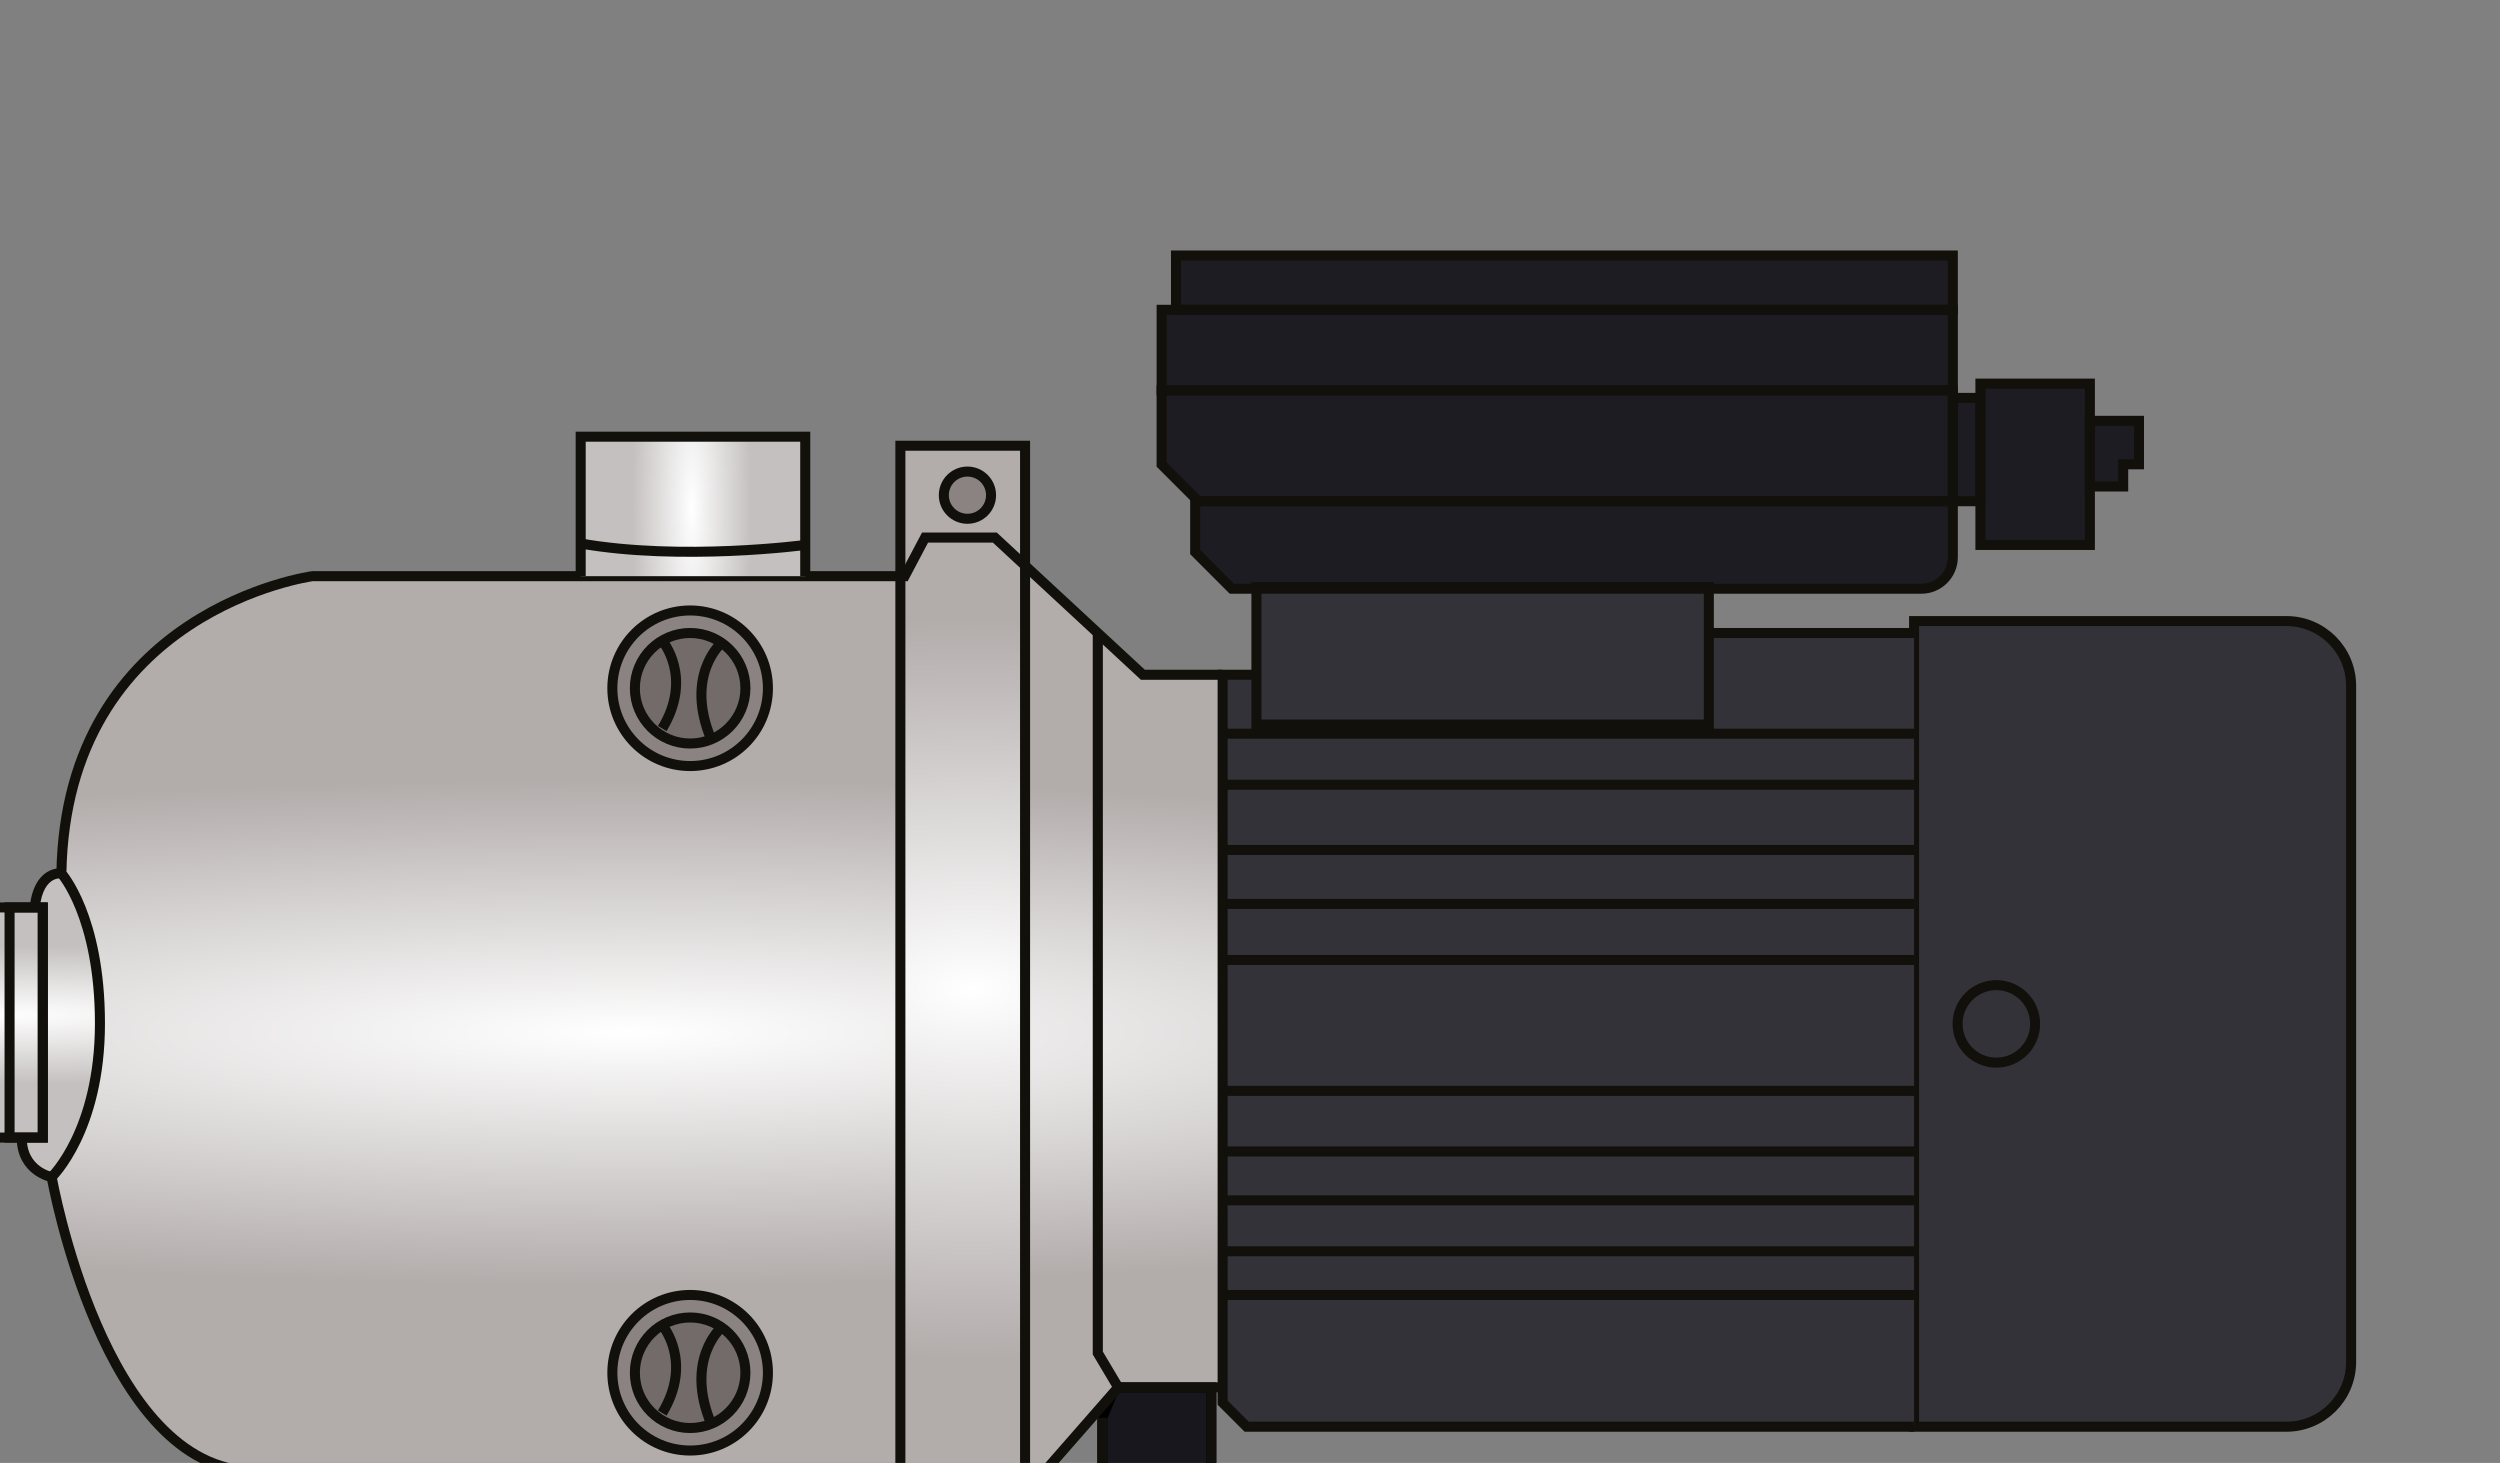 <?xml version="1.0" encoding="UTF-8" standalone="no"?>
<!-- Created with Inkscape (http://www.inkscape.org/) -->

<svg
   width="10.79mm"
   height="6.314mm"
   viewBox="0 0 10.79 6.314"
   version="1.1"
   id="svg5"
   xmlns:xlink="http://www.w3.org/1999/xlink"
   xmlns="http://www.w3.org/2000/svg"
   xmlns:svg="http://www.w3.org/2000/svg">
  <rect x="0" y="0" width="10.79" height="6.314" fill="#808080" stroke="none"/>
  <defs
     id="defs2">
    <linearGradient
       id="linearGradient16677">
      <stop
         style="stop-color:#ffffff;stop-opacity:1"
         offset="0"
         id="stop16673" />
      <stop
         style="stop-color:#b2acab;stop-opacity:1"
         offset="1"
         id="stop16675" />
    </linearGradient>
    <clipPath
       clipPathUnits="userSpaceOnUse"
       id="clipPath866">
      <path
         d="M 1614.2,1146.28 H 4409.42 V 2319.77 H 1614.2 Z"
         id="path864" />
    </clipPath>
    <clipPath
       clipPathUnits="userSpaceOnUse"
       id="clipPath884">
      <path
         d="M 1614.2,1146.28 H 4409.42 V 2319.77 H 1614.2 Z"
         id="path882" />
    </clipPath>
    <clipPath
       clipPathUnits="userSpaceOnUse"
       id="clipPath902">
      <path
         d="M 1614.2,1146.28 H 4409.42 V 2319.77 H 1614.2 Z"
         id="path900" />
    </clipPath>
    <clipPath
       clipPathUnits="userSpaceOnUse"
       id="clipPath936">
      <path
         d="M 1614.2,1146.28 H 4409.42 V 2319.77 H 1614.2 Z"
         id="path934" />
    </clipPath>
    <clipPath
       clipPathUnits="userSpaceOnUse"
       id="clipPath950">
      <path
         d="M 1614.2,1146.28 H 4409.42 V 2319.77 H 1614.2 Z"
         id="path948" />
    </clipPath>
    <clipPath
       clipPathUnits="userSpaceOnUse"
       id="clipPath978">
      <path
         d="M 1614.2,1146.28 H 4409.42 V 2319.77 H 1614.2 Z"
         id="path976" />
    </clipPath>
    <clipPath
       clipPathUnits="userSpaceOnUse"
       id="clipPath998">
      <path
         d="M 1614.2,1146.28 H 4409.42 V 2319.77 H 1614.2 Z"
         id="path996" />
    </clipPath>
    <clipPath
       clipPathUnits="userSpaceOnUse"
       id="clipPath1098">
      <path
         d="M 1614.2,1146.28 H 4409.42 V 2319.77 H 1614.2 Z"
         id="path1096" />
    </clipPath>
    <clipPath
       clipPathUnits="userSpaceOnUse"
       id="clipPath1130">
      <path
         d="M 1614.2,1146.28 H 4409.42 V 2319.77 H 1614.2 Z"
         id="path1128" />
    </clipPath>
    <clipPath
       clipPathUnits="userSpaceOnUse"
       id="clipPath1142">
      <path
         d="M 1614.2,1146.28 H 4409.42 V 2319.77 H 1614.2 Z"
         id="path1140" />
    </clipPath>
    <clipPath
       clipPathUnits="userSpaceOnUse"
       id="clipPath1170">
      <path
         d="M 1614.2,1146.28 H 4409.42 V 2319.77 H 1614.2 Z"
         id="path1168" />
    </clipPath>
    <clipPath
       clipPathUnits="userSpaceOnUse"
       id="clipPath1214">
      <path
         d="m 565,3852.01 h 946.852 v -442.5 H 565 Z m 946.85,0 h 2856.99 v -147.5 H 1511.85 Z m 2856.99,0 h 500.512 v -442.5 H 4368.84 Z m -2856.99,-147.5 h 2261.99 v -147.5 H 1511.85 Z m 2261.99,0 h 595 v -147.5 h -595 z m -2261.99,-147.5 h 279.488 v -147.5 H 1511.85 Z m 279.49,0 h 257.5 v -147.5 h -257.5 z m 257.5,0 h 255 v -147.5 h -255 z m 255,0 h 252.5 v -147.5 h -252.5 z m 252.5,0 h 260.512 v -147.5 H 2556.34 Z m 260.51,0 h 262.5 v -147.5 h -262.5 z m 262.5,0 h 249.488 v -147.5 H 3079.35 Z m 249.49,0 h 200.512 v -147.5 H 3328.84 Z m 200.51,0 h 244.488 v -147.5 H 3529.35 Z m 244.49,0 h 280 v -147.5 h -280 z m 280,0 h 315 v -147.5 h -315 z"
         id="path1212" />
    </clipPath>
    <clipPath
       clipPathUnits="userSpaceOnUse"
       id="clipPath1222">
      <path
         d="m 565,3852.01 h 946.852 v -442.5 H 565 Z m 946.85,0 h 2856.99 v -147.5 H 1511.85 Z m 2856.99,0 h 500.512 v -442.5 H 4368.84 Z m -2856.99,-147.5 h 2261.99 v -147.5 H 1511.85 Z m 2261.99,0 h 595 v -147.5 h -595 z m -2261.99,-147.5 h 279.488 v -147.5 H 1511.85 Z m 279.49,0 h 257.5 v -147.5 h -257.5 z m 257.5,0 h 255 v -147.5 h -255 z m 255,0 h 252.5 v -147.5 h -252.5 z m 252.5,0 h 260.512 v -147.5 H 2556.34 Z m 260.51,0 h 262.5 v -147.5 h -262.5 z m 262.5,0 h 249.488 v -147.5 H 3079.35 Z m 249.49,0 h 200.512 v -147.5 H 3328.84 Z m 200.51,0 h 244.488 v -147.5 H 3529.35 Z m 244.49,0 h 280 v -147.5 h -280 z m 280,0 h 315 v -147.5 h -315 z"
         id="path1220" />
    </clipPath>
    <clipPath
       clipPathUnits="userSpaceOnUse"
       id="clipPath1232">
      <path
         d="M 0,0 H 1076 V 55 H 0 Z"
         id="path1230" />
    </clipPath>
    <clipPath
       clipPathUnits="userSpaceOnUse"
       id="clipPath1646">
      <path
         d="M 1613.53,4121.35 H 4480.96 V 5297 H 1613.53 Z"
         id="path1644" />
    </clipPath>
    <clipPath
       clipPathUnits="userSpaceOnUse"
       id="clipPath1662">
      <path
         d="M 1613.53,4121.35 H 4480.96 V 5297 H 1613.53 Z"
         id="path1660" />
    </clipPath>
    <clipPath
       clipPathUnits="userSpaceOnUse"
       id="clipPath1682">
      <path
         d="M 1613.53,4121.35 H 4480.96 V 5297 H 1613.53 Z"
         id="path1680" />
    </clipPath>
    <clipPath
       clipPathUnits="userSpaceOnUse"
       id="clipPath1716">
      <path
         d="M 1613.53,4121.35 H 4480.96 V 5297 H 1613.53 Z"
         id="path1714" />
    </clipPath>
    <clipPath
       clipPathUnits="userSpaceOnUse"
       id="clipPath1730">
      <path
         d="M 1613.53,4121.35 H 4480.96 V 5297 H 1613.53 Z"
         id="path1728" />
    </clipPath>
    <clipPath
       clipPathUnits="userSpaceOnUse"
       id="clipPath1758">
      <path
         d="M 1613.53,4121.35 H 4480.96 V 5297 H 1613.53 Z"
         id="path1756" />
    </clipPath>
    <clipPath
       clipPathUnits="userSpaceOnUse"
       id="clipPath1778">
      <path
         d="M 1613.53,4121.35 H 4480.96 V 5297 H 1613.53 Z"
         id="path1776" />
    </clipPath>
    <clipPath
       clipPathUnits="userSpaceOnUse"
       id="clipPath1800">
      <path
         d="M 1613.53,4121.35 H 4480.96 V 5297 H 1613.53 Z"
         id="path1798" />
    </clipPath>
    <clipPath
       clipPathUnits="userSpaceOnUse"
       id="clipPath1886">
      <path
         d="M 1613.53,4121.35 H 4480.96 V 5297 H 1613.53 Z"
         id="path1884" />
    </clipPath>
    <clipPath
       clipPathUnits="userSpaceOnUse"
       id="clipPath1918">
      <path
         d="M 1613.53,4121.35 H 4480.96 V 5297 H 1613.53 Z"
         id="path1916" />
    </clipPath>
    <clipPath
       clipPathUnits="userSpaceOnUse"
       id="clipPath1930">
      <path
         d="M 1613.53,4121.35 H 4480.96 V 5297 H 1613.53 Z"
         id="path1928" />
    </clipPath>
    <clipPath
       clipPathUnits="userSpaceOnUse"
       id="clipPath1994">
      <path
         d="m 565,6972.01 h 943.84 v -442.5 H 565 Z m 943.84,0 h 3002.24 v -147.5 H 1508.84 Z m 3002.24,0 h 355 v -442.5 h -355 z m -3002.24,-147.5 h 2409.74 v -147.5 H 1508.84 Z m 2409.74,0 h 592.5 v -147.5 h -592.5 z m -2409.74,-147.5 h 270 v -147.5 h -270 z m 270,0 h 270 v -147.5 h -270 z m 270,0 h 255 v -147.5 h -255 z m 255,0 h 255 v -147.5 h -255 z m 255,0 h 279.742 v -147.5 H 2558.84 Z m 279.74,0 h 280.508 v -147.5 H 2838.58 Z m 280.51,0 h 266.988 v -147.5 H 3119.09 Z m 266.99,0 h 262.5 v -147.5 h -262.5 z m 262.5,0 h 270 v -147.5 h -270 z m 270,0 h 280.508 v -147.5 H 3918.58 Z m 280.51,0 h 311.988 v -147.5 H 4199.09 Z"
         id="path1992" />
    </clipPath>
    <clipPath
       clipPathUnits="userSpaceOnUse"
       id="clipPath2002">
      <path
         d="m 565,6972.01 h 943.84 v -442.5 H 565 Z m 943.84,0 h 3002.24 v -147.5 H 1508.84 Z m 3002.24,0 h 355 v -442.5 h -355 z m -3002.24,-147.5 h 2409.74 v -147.5 H 1508.84 Z m 2409.74,0 h 592.5 v -147.5 h -592.5 z m -2409.74,-147.5 h 270 v -147.5 h -270 z m 270,0 h 270 v -147.5 h -270 z m 270,0 h 255 v -147.5 h -255 z m 255,0 h 255 v -147.5 h -255 z m 255,0 h 279.742 v -147.5 H 2558.84 Z m 279.74,0 h 280.508 v -147.5 H 2838.58 Z m 280.51,0 h 266.988 v -147.5 H 3119.09 Z m 266.99,0 h 262.5 v -147.5 h -262.5 z m 262.5,0 h 270 v -147.5 h -270 z m 270,0 h 280.508 v -147.5 H 3918.58 Z m 280.51,0 h 311.988 v -147.5 H 4199.09 Z"
         id="path2000" />
    </clipPath>
    <clipPath
       clipPathUnits="userSpaceOnUse"
       id="clipPath2012">
      <path
         d="M 0,0 H 1075 V 55 H 0 Z"
         id="path2010" />
    </clipPath>
    <clipPath
       clipPathUnits="userSpaceOnUse"
       id="clipPath2458">
      <path
         d="M 0,0 H 6094 V 7937 H 0 Z"
         id="path2456" />
    </clipPath>
    <clipPath
       clipPathUnits="userSpaceOnUse"
       id="clipPath2464">
      <path
         d="M 0,560 V 0 H 6094.48 V 65.238 C 6094.48,545.789 5534.49,560 5534.49,560 v 0 z"
         id="path2462" />
    </clipPath>
    <clipPath
       clipPathUnits="userSpaceOnUse"
       id="clipPath2472">
      <path
         d="m 0,0 v 560 h 5552 v -1 h 12 v -1 h 10 v -1 h 8 v -1 h 9 v -1 h 7 v -1 h 7 v -1 h 6 v -1 h 7 v -1 h 6 v -1 h 6 v -1 h 5 v -1 h 6 v -1 h 5 v -1 h 5 v -1 h 4 v -1 h 5 v -1 h 5 v -1 h 4 v -1 h 5 v -1 h 4 v -1 h 4 v -1 h 4 v -1 h 4 v -1 h 4 v -1 h 4 v -1 h 4 v -1 h 3 v -1 h 4 v -1 h 4 v -1 h 3 v -1 h 3 v -1 h 4 v -1 h 3 v -1 h 3 v -1 h 4 v -1 h 3 v -1 h 3 v -1 h 3 v -1 h 3 v -1 h 3 v -1 h 3 v -1 h 3 v -1 h 3 v -1 h 3 v -1 h 3 v -1 h 2 v -1 h 3 v -1 h 3 v -1 h 2 v -1 h 3 v -1 h 2 v -1 h 3 v -1 h 3 v -1 h 2 v -1 h 3 v -1 h 2 v -1 h 3 v -1 h 2 v -1 h 2 v -1 h 3 v -1 h 2 v -1 h 2 v -1 h 3 v -1 h 2 v -1 h 2 v -1 h 3 v -1 h 2 v -1 h 2 v -1 h 2 v -1 h 2 v -1 h 2 v -1 h 2 v -1 h 2 v -1 h 2 v -1 h 2 v -1 h 2 v -1 h 2 v -1 h 2 v -1 h 3 v -1 h 1 v -1 h 2 v -1 h 2 v -1 h 2 v -1 h 2 v -1 h 2 v -1 h 1 v -1 h 2 v -1 h 2 v -1 h 2 v -1 h 2 v -1 h 2 v -1 h 1 v -1 h 2 v -1 h 2 v -1 h 2 v -1 h 1 v -1 h 2 v -1 h 1 v -1 h 2 v -1 h 2 v -1 h 1 v -1 h 2 v -1 h 2 v -1 h 1 v -1 h 2 v -1 h 1 v -1 h 2 v -1 h 2 v -1 h 1 v -1 h 2 v -1 h 1 v -1 h 2 v -1 h 1 v -1 h 1 v -1 h 2 v -1 h 1 v -1 h 2 v -1 h 1 v -1 h 2 v -1 h 1 v -1 h 2 v -1 h 1 v -1 h 1 v -1 h 2 v -1 h 1 v -1 h 2 v -1 h 1 v -1 h 1 v -1 h 2 v -1 h 1 v -1 h 1 v -1 h 1 v -1 h 2 v -1 h 1 v -1 h 1 v -1 h 1 v -1 h 2 v -1 h 1 v -1 h 1 v -1 h 1 v -1 h 2 v -1 h 1 v -1 h 1 v -1 h 2 v -1 h 1 v -1 h 1 v -1 h 1 v -1 h 1 v -1 h 1 v -1 h 1 v -1 h 1 v -1 h 2 v -1 h 1 v -1 h 1 v -1 h 1 v -1 h 1 v -1 h 1 v -1 h 1 v -1 h 1 v -1 h 1 v -1 h 1 v -1 h 2 v -1 h 1 v -1 h 1 v -1 h 1 v -1 h 1 v -1 h 1 v -1 h 1 v -1 h 1 v -1 h 1 v -1 h 1 v -1 h 1 v -1 h 1 v -1 h 1 v -1 h 1 v -1 h 1 v -1 h 1 v -1 h 1 v -2 h 1 v -1 h 1 v -1 h 1 v -1 h 1 v -1 h 1 v -1 h 1 v -1 h 1 v -1 h 1 v -1 h 1 v -1 h 1 v -1 h 1 v -1 h 1 v -1 h 1 v -2 h 1 v -1 h 1 v -1 h 1 v -1 h 1 v -1 h 1 v -2 h 1 v -1 h 1 v -1 h 1 v -1 h 1 v -2 h 1 v -1 h 1 v -1 h 1 v -1 h 1 v -1 h 1 v -2 h 1 v -1 h 1 v -1 h 1 v -1 h 1 v -2 h 1 v -1 h 1 v -2 h 1 v -1 h 1 v -1 h 1 v -2 h 1 v -1 h 1 v -2 h 1 v -1 h 1 v -2 h 1 v -1 h 1 v -1 h 1 v -2 h 1 v -1 h 1 v -2 h 1 v -1 h 1 v -2 h 1 v -1 h 1 v -1 h 1 v -2 h 1 v -2 h 1 v -2 h 1 v -1 h 1 v -2 h 1 v -2 h 1 v -1 h 1 v -2 h 1 v -2 h 1 v -2 h 1 v -1 h 1 v -2 h 1 v -2 h 1 v -1 h 1 v -2 h 1 v -2 h 1 v -2 h 1 v -2 h 1 v -2 h 1 v -2 h 1 v -2 h 1 v -2 h 1 v -2 h 1 v -2 h 1 v -2 h 1 v -2 h 1 v -3 h 1 v -2 h 1 v -2 h 1 v -2 h 1 v -2 h 1 v -2 h 1 v -3 h 1 v -2 h 1 v -3 h 1 v -3 h 1 v -2 h 1 v -3 h 1 v -3 h 1 v -2 h 1 v -3 h 1 v -3 h 1 v -2 h 1 v -3 h 1 v -3 h 1 v -4 h 1 v -3 h 1 v -4 h 1 v -3 h 1 v -4 h 1 v -3 h 1 v -4 h 1 v -3 h 1 v -4 h 1 v -4 h 1 v -5 h 1 v -5 h 1 v -5 h 1 v -5 h 1 v -5 h 1 v -5 h 1 v -6 h 1 v -8 h 1 v -8 h 1 v -9 h 1 v -9 h 1 v -10 h 1 V 0 Z"
         id="path2470" />
    </clipPath>
    <clipPath
       clipPathUnits="userSpaceOnUse"
       id="clipPath2482">
      <path
         d="M 0,0 H 761.809 V 70 H 0 Z M 761.809,0 H 762 v 70 h -0.191 z"
         id="path2480" />
    </clipPath>
    <linearGradient
       id="linearGradient44652-6">
      <stop
         style="stop-color:#ffffff;stop-opacity:1"
         offset="0"
         id="stop44648" />
      <stop
         style="stop-color:#c4c0bf;stop-opacity:1"
         offset="1"
         id="stop44650" />
    </linearGradient>
    <clipPath
       clipPathUnits="userSpaceOnUse"
       id="clipPath11657-3-9">
      <path
         d="M 89.371,414.911 H 529.294 V 718.057 H 89.371 Z"
         id="path11655-6-5" />
    </clipPath>
    <clipPath
       clipPathUnits="userSpaceOnUse"
       id="clipPath11697-7-2">
      <path
         d="M 89.371,414.911 H 529.294 V 718.057 H 89.371 Z"
         id="path11695-5-08" />
    </clipPath>
    <clipPath
       clipPathUnits="userSpaceOnUse"
       id="clipPath11741-3-3">
      <path
         d="M 89.371,414.911 H 529.294 V 718.057 H 89.371 Z"
         id="path11739-5-5" />
    </clipPath>
    <clipPath
       clipPathUnits="userSpaceOnUse"
       id="clipPath11777-6-9">
      <path
         d="M 89.371,414.911 H 529.294 V 718.057 H 89.371 Z"
         id="path11775-2-6" />
    </clipPath>
    <clipPath
       clipPathUnits="userSpaceOnUse"
       id="clipPath12609-9-5">
      <path
         d="M 89.371,414.911 H 529.294 V 718.057 H 89.371 Z"
         id="path12607-1-6" />
    </clipPath>
    <clipPath
       clipPathUnits="userSpaceOnUse"
       id="clipPath12645-2-3">
      <path
         d="M 89.371,414.911 H 529.294 V 718.057 H 89.371 Z"
         id="path12643-7-0" />
    </clipPath>
    <clipPath
       clipPathUnits="userSpaceOnUse"
       id="clipPath12665-0-2">
      <path
         d="M 89.371,414.911 H 529.294 V 718.057 H 89.371 Z"
         id="path12663-9-0" />
    </clipPath>
    <clipPath
       clipPathUnits="userSpaceOnUse"
       id="clipPath12681-3-7">
      <path
         d="M 89.371,414.911 H 529.294 V 718.057 H 89.371 Z"
         id="path12679-6-4" />
    </clipPath>
    <clipPath
       clipPathUnits="userSpaceOnUse"
       id="clipPath12709-0-7">
      <path
         d="M 89.371,414.911 H 529.294 V 718.057 H 89.371 Z"
         id="path12707-6-3" />
    </clipPath>
    <clipPath
       clipPathUnits="userSpaceOnUse"
       id="clipPath12765-2-0">
      <path
         d="M 89.371,414.911 H 529.294 V 718.057 H 89.371 Z"
         id="path12763-6-1" />
    </clipPath>
    <clipPath
       clipPathUnits="userSpaceOnUse"
       id="clipPath12793-1-6">
      <path
         d="M 89.371,414.911 H 529.294 V 718.057 H 89.371 Z"
         id="path12791-8-7" />
    </clipPath>
    <clipPath
       clipPathUnits="userSpaceOnUse"
       id="clipPath12833-7-5">
      <path
         d="M 89.371,414.911 H 529.294 V 718.057 H 89.371 Z"
         id="path12831-9-7" />
    </clipPath>
    <clipPath
       clipPathUnits="userSpaceOnUse"
       id="clipPath12861-2-88">
      <path
         d="M 89.371,414.911 H 529.294 V 718.057 H 89.371 Z"
         id="path12859-0-90" />
    </clipPath>
    <clipPath
       clipPathUnits="userSpaceOnUse"
       id="clipPath12877-2-78">
      <path
         d="M 89.371,414.911 H 529.294 V 718.057 H 89.371 Z"
         id="path12875-3-0" />
    </clipPath>
    <clipPath
       clipPathUnits="userSpaceOnUse"
       id="clipPath12893-7-3">
      <path
         d="M 89.371,414.911 H 529.294 V 718.057 H 89.371 Z"
         id="path12891-5-10" />
    </clipPath>
    <clipPath
       clipPathUnits="userSpaceOnUse"
       id="clipPath12913-9-3">
      <path
         d="M 89.371,414.911 H 529.294 V 718.057 H 89.371 Z"
         id="path12911-2-6" />
    </clipPath>
    <clipPath
       clipPathUnits="userSpaceOnUse"
       id="clipPath12945-2-7">
      <path
         d="M 89.371,414.911 H 529.294 V 718.057 H 89.371 Z"
         id="path12943-8-3" />
    </clipPath>
    <clipPath
       clipPathUnits="userSpaceOnUse"
       id="clipPath12993-9-2">
      <path
         d="M 89.371,414.911 H 529.294 V 718.057 H 89.371 Z"
         id="path12991-7-2" />
    </clipPath>
    <clipPath
       clipPathUnits="userSpaceOnUse"
       id="clipPath13021-3-1">
      <path
         d="M 89.371,414.911 H 529.294 V 718.057 H 89.371 Z"
         id="path13019-6-5" />
    </clipPath>
    <clipPath
       clipPathUnits="userSpaceOnUse"
       id="clipPath13037-1-3">
      <path
         d="M 89.371,414.911 H 529.294 V 718.057 H 89.371 Z"
         id="path13035-2-3" />
    </clipPath>
    <clipPath
       clipPathUnits="userSpaceOnUse"
       id="clipPath13057-9-8">
      <path
         d="M 89.371,414.911 H 529.294 V 718.057 H 89.371 Z"
         id="path13055-3-2" />
    </clipPath>
    <clipPath
       clipPathUnits="userSpaceOnUse"
       id="clipPath13073-1-8">
      <path
         d="M 89.371,414.911 H 529.294 V 718.057 H 89.371 Z"
         id="path13071-9-5" />
    </clipPath>
    <clipPath
       clipPathUnits="userSpaceOnUse"
       id="clipPath13097-4-8">
      <path
         d="M 89.371,414.911 H 529.294 V 718.057 H 89.371 Z"
         id="path13095-7-0" />
    </clipPath>
    <clipPath
       clipPathUnits="userSpaceOnUse"
       id="clipPath13113-8-8">
      <path
         d="M 89.371,414.911 H 529.294 V 718.057 H 89.371 Z"
         id="path13111-4-6" />
    </clipPath>
    <clipPath
       clipPathUnits="userSpaceOnUse"
       id="clipPath13129-5-9">
      <path
         d="M 89.371,414.911 H 529.294 V 718.057 H 89.371 Z"
         id="path13127-0-3" />
    </clipPath>
    <clipPath
       clipPathUnits="userSpaceOnUse"
       id="clipPath13157-3-3">
      <path
         d="M 89.371,414.911 H 529.294 V 718.057 H 89.371 Z"
         id="path13155-6-7" />
    </clipPath>
    <clipPath
       clipPathUnits="userSpaceOnUse"
       id="clipPath13177-1-4">
      <path
         d="M 89.371,414.911 H 529.294 V 718.057 H 89.371 Z"
         id="path13175-0-3" />
    </clipPath>
    <clipPath
       clipPathUnits="userSpaceOnUse"
       id="clipPath13197-6-71">
      <path
         d="M 89.371,414.911 H 529.294 V 718.057 H 89.371 Z"
         id="path13195-3-3" />
    </clipPath>
    <clipPath
       clipPathUnits="userSpaceOnUse"
       id="clipPath13213-2-9">
      <path
         d="M 89.371,414.911 H 529.294 V 718.057 H 89.371 Z"
         id="path13211-0-64" />
    </clipPath>
    <clipPath
       clipPathUnits="userSpaceOnUse"
       id="clipPath13233-6-2">
      <path
         d="M 89.371,414.911 H 529.294 V 718.057 H 89.371 Z"
         id="path13231-1-0" />
    </clipPath>
    <clipPath
       clipPathUnits="userSpaceOnUse"
       id="clipPath13253-5-2">
      <path
         d="M 89.371,414.911 H 529.294 V 718.057 H 89.371 Z"
         id="path13251-5-9" />
    </clipPath>
    <clipPath
       clipPathUnits="userSpaceOnUse"
       id="clipPath13313-4-57">
      <path
         d="M 89.371,414.911 H 529.294 V 718.057 H 89.371 Z"
         id="path13311-7-4" />
    </clipPath>
    <clipPath
       clipPathUnits="userSpaceOnUse"
       id="clipPath13337-6-6">
      <path
         d="M 89.371,414.911 H 529.294 V 718.057 H 89.371 Z"
         id="path13335-5-49" />
    </clipPath>
    <clipPath
       clipPathUnits="userSpaceOnUse"
       id="clipPath13365-6-1">
      <path
         d="M 89.371,414.911 H 529.294 V 718.057 H 89.371 Z"
         id="path13363-9-2" />
    </clipPath>
    <clipPath
       clipPathUnits="userSpaceOnUse"
       id="clipPath13409-3-3">
      <path
         d="M 89.371,414.911 H 529.294 V 718.057 H 89.371 Z"
         id="path13407-7-1" />
    </clipPath>
    <clipPath
       clipPathUnits="userSpaceOnUse"
       id="clipPath13449-4-8">
      <path
         d="M 89.371,414.911 H 529.294 V 718.057 H 89.371 Z"
         id="path13447-5-1" />
    </clipPath>
    <clipPath
       clipPathUnits="userSpaceOnUse"
       id="clipPath13497-2-3">
      <path
         d="M 89.371,414.911 H 529.294 V 718.057 H 89.371 Z"
         id="path13495-5-8" />
    </clipPath>
    <clipPath
       clipPathUnits="userSpaceOnUse"
       id="clipPath13513-4-9">
      <path
         d="M 89.371,414.911 H 529.294 V 718.057 H 89.371 Z"
         id="path13511-7-2" />
    </clipPath>
    <clipPath
       clipPathUnits="userSpaceOnUse"
       id="clipPath13561-4-45">
      <path
         d="M 89.371,414.911 H 529.294 V 718.057 H 89.371 Z"
         id="path13559-4-1" />
    </clipPath>
    <clipPath
       clipPathUnits="userSpaceOnUse"
       id="clipPath13577-3-0">
      <path
         d="M 89.371,414.911 H 529.294 V 718.057 H 89.371 Z"
         id="path13575-0-0" />
    </clipPath>
    <clipPath
       clipPathUnits="userSpaceOnUse"
       id="clipPath13613-7-1">
      <path
         d="M 89.371,414.911 H 529.294 V 718.057 H 89.371 Z"
         id="path13611-8-3" />
    </clipPath>
    <clipPath
       clipPathUnits="userSpaceOnUse"
       id="clipPath13637-6-3">
      <path
         d="M 89.371,414.911 H 529.294 V 718.057 H 89.371 Z"
         id="path13635-8-0" />
    </clipPath>
    <clipPath
       clipPathUnits="userSpaceOnUse"
       id="clipPath13669-8-0">
      <path
         d="M 89.371,414.911 H 529.294 V 718.057 H 89.371 Z"
         id="path13667-4-0" />
    </clipPath>
    <clipPath
       clipPathUnits="userSpaceOnUse"
       id="clipPath13685-3-22">
      <path
         d="M 89.371,414.911 H 529.294 V 718.057 H 89.371 Z"
         id="path13683-1-2" />
    </clipPath>
    <clipPath
       clipPathUnits="userSpaceOnUse"
       id="clipPath13705-4-4">
      <path
         d="M 89.371,414.911 H 529.294 V 718.057 H 89.371 Z"
         id="path13703-9-7" />
    </clipPath>
    <clipPath
       clipPathUnits="userSpaceOnUse"
       id="clipPath13753-2-98">
      <path
         d="M 89.371,414.911 H 529.294 V 718.057 H 89.371 Z"
         id="path13751-0-54" />
    </clipPath>
    <clipPath
       clipPathUnits="userSpaceOnUse"
       id="clipPath13777-6-7">
      <path
         d="M 89.371,414.911 H 529.294 V 718.057 H 89.371 Z"
         id="path13775-8-8" />
    </clipPath>
    <clipPath
       clipPathUnits="userSpaceOnUse"
       id="clipPath13801-9-6">
      <path
         d="M 89.371,414.911 H 529.294 V 718.057 H 89.371 Z"
         id="path13799-2-0" />
    </clipPath>
    <clipPath
       clipPathUnits="userSpaceOnUse"
       id="clipPath13825-6-0">
      <path
         d="M 89.371,414.911 H 529.294 V 718.057 H 89.371 Z"
         id="path13823-6-6" />
    </clipPath>
    <clipPath
       clipPathUnits="userSpaceOnUse"
       id="clipPath13845-4-4">
      <path
         d="M 89.371,414.911 H 529.294 V 718.057 H 89.371 Z"
         id="path13843-9-3" />
    </clipPath>
    <radialGradient
       xlink:href="#linearGradient16677"
       id="radialGradient11127"
       cx="2144.251"
       cy="3792.705"
       fx="2144.251"
       fy="3792.705"
       r="72.198"
       gradientTransform="matrix(2.698,-6.1687893e-6,9.8801253e-7,0.432,-3639.885,2154.114)"
       gradientUnits="userSpaceOnUse" />
    <radialGradient
       xlink:href="#linearGradient44652-6"
       id="radialGradient11995"
       cx="328.543"
       cy="582.241"
       fx="328.543"
       fy="582.241"
       r="1.803"
       gradientTransform="matrix(5.963,0,0,0.629,-1630.588,215.847)"
       gradientUnits="userSpaceOnUse" />
    <radialGradient
       xlink:href="#linearGradient44652-6"
       id="radialGradient12197"
       cx="2137.367"
       cy="3857.715"
       fx="2137.367"
       fy="3857.715"
       r="14.464"
       gradientTransform="matrix(0.505,0,0,2.59,1058.157,-6134.262)"
       gradientUnits="userSpaceOnUse" />
    <radialGradient
       xlink:href="#linearGradient16677"
       id="radialGradient16628"
       gradientUnits="userSpaceOnUse"
       gradientTransform="matrix(10.38,0,0,5.502,-19737.536,-17100.665)"
       cx="2104.103"
       cy="3798.366"
       fx="2104.103"
       fy="3798.366"
       r="8.307" />
  </defs>
  <g
     id="layer1"
     transform="translate(-76.635,-150.681)">
    <g
       id="g832"
       transform="matrix(0.035,0,0,-0.035,8.469,287.876)">
      <g
         id="g1091"
         transform="matrix(-1,0,0,1,4170.42,0)">
        <path
           id="rect21500"
           style="fill:#18171d;fill-opacity:1;stroke:#000000;stroke-width:1.247;stroke-linecap:round;stroke-linejoin:round;stroke-miterlimit:4;stroke-dasharray:none;stop-color:#000000"
           transform="scale(1,-1)"
           d="m 1999.609,-3721.534 h 33.995 l 19.011,-8.813 h 20.837 l 1e-4,-18.43 h 11.886 l 1.539,3.748 v 14.682 h 5.176 l 10.844,8.813 h 19.225 v 10.909 h -122.515 z" />
        <path
           id="rect17968"
           style="fill:#1d1c22;fill-opacity:1;stroke-width:2.835;stroke-linecap:round;stroke-linejoin:round;stop-color:#000000"
           transform="scale(1,-1)"
           d="m 1982.011,-3888.35 h 95.793 v 6.695 l 1.771,-3e-4 v 19.086 l -4.52,4.52 0.379,6.27 -4.518,4.52 h -85.02 c -2.271,0 -3.84,-1.739 -3.889,-3.889 v -6.901 h -3.405 l -8e-4,5.394 h -13.496 v -7.212 h -4.112 v -2.734 h -1.947 v -5.362 h 6.059 v -4.587 h 13.496 l 8e-4,1.759 h 3.402 z" />
        <path
           d="m 1986.786,3843.271 h -45.904 c -4.412,0 -7.989,-3.578 -7.989,-7.989 v -83.37 c 0,-4.412 3.578,-7.989 7.989,-7.989 h 45.904 z"
           style="fill:#333238;fill-opacity:1;stroke:#11100b;stroke-width:1.237;stroke-linecap:butt;stroke-linejoin:miter;stroke-miterlimit:10;stroke-dasharray:none;stroke-opacity:1"
           id="path1648" />
        <path
           id="rect15125"
           style="fill:#333238;stroke-width:2.835;stroke-linecap:round;stroke-linejoin:round;stop-color:#000000"
           transform="scale(1,-1)"
           d="m 1986.786,-3841.799 h 25.311 v -5.669 h 55.787 l 7e-4,10.818 h 4.169 v 89.761 l -2.966,2.967 h -82.301 z" />
        <path
           id="path11715"
           style="fill:url(#radialGradient11995);fill-opacity:1;stroke:none;stroke-width:0.165;stroke-linecap:butt;stroke-linejoin:miter;stroke-miterlimit:10;stroke-dasharray:none;stroke-opacity:1"
           d="m 327.391,579.744 c -0.01,2.4e-4 -0.016,0.002 -0.016,0.002 0,0 -0.635,0.703 -0.635,2.469 0,1.766 0.795,2.523 0.795,2.523 0,0 0.492,-0.089 0.492,-0.648 h 2.318 v -3.783 h -2.531 c -0.058,-0.536 -0.352,-0.564 -0.424,-0.562 z"
           transform="matrix(7.5,0,0,-7.5,-240.059,8160.254)" />
        <path
           d="m 2072.053,3836.65 h 9.835 l 18.257,16.919 h 8.603 l 2.514,-4.763 h 73.035 c 0,0 30.42,-4.102 30.954,-36.65 0,0 -4.755,-5.265 -4.755,-18.509 0,-13.247 5.953,-18.935 5.953,-18.935 0,0 -6.351,-36.254 -25.007,-36.254 h -80.05 l -3.174,-6.616 h -8.469 l -14.818,16.936 h -12.878"
           style="fill:url(#radialGradient11127);fill-opacity:1;stroke:none;stroke-width:1.237;stroke-linecap:butt;stroke-linejoin:miter;stroke-miterlimit:10;stroke-dasharray:none;stroke-opacity:1"
           id="path10301" />
        <path
           d="m 2012.097,3830.509 h 55.787 v 16.959 h -55.787 z"
           style="fill:none;stroke:#11100b;stroke-width:1.237;stroke-linecap:butt;stroke-linejoin:miter;stroke-miterlimit:10;stroke-dasharray:none;stroke-opacity:1"
           id="path1650" />
        <path
           d="m 1982.011,3881.655 h 95.793 v 6.695 h -95.793 z"
           style="fill:none;stroke:#11100b;stroke-width:1.237;stroke-linecap:butt;stroke-linejoin:miter;stroke-miterlimit:10;stroke-dasharray:none;stroke-opacity:1"
           id="path1652" />
        <path
           d="m 1982.008,3871.729 h 97.567 v 9.927 h -97.567 z"
           style="fill:none;stroke:#11100b;stroke-width:1.237;stroke-linecap:butt;stroke-linejoin:miter;stroke-miterlimit:10;stroke-dasharray:none;stroke-opacity:1"
           id="path1654" />
        <path
           d="m 2075.057,3858.049 h -93.047 v 13.68 h 97.567 v -9.159 c -1.769,-1.766 -2.759,-2.756 -4.52,-4.52 z"
           style="fill:none;stroke:#11100b;stroke-width:1.237;stroke-linecap:butt;stroke-linejoin:miter;stroke-miterlimit:10;stroke-dasharray:none;stroke-opacity:1"
           id="path1664" />
        <path
           d="m 2070.918,3847.259 h -85.02 c -2.148,0 -3.889,1.742 -3.889,3.889 v 6.903 h 93.428 v -6.272 c -1.764,-1.766 -2.754,-2.756 -4.518,-4.52 z"
           style="fill:none;stroke:#11100b;stroke-width:1.237;stroke-linecap:butt;stroke-linejoin:miter;stroke-miterlimit:10;stroke-dasharray:none;stroke-opacity:1"
           id="path1666" />
        <path
           d="m 1965.109,3852.656 h 13.496 v 19.895 h -13.496 z"
           style="fill:none;stroke:#11100b;stroke-width:1.237;stroke-linecap:butt;stroke-linejoin:miter;stroke-miterlimit:10;stroke-dasharray:none;stroke-opacity:1"
           id="path1670" />
        <path
           d="m 1978.606,3858.049 h 3.402 v 12.742 h -3.402 z"
           style="fill:none;stroke:#11100b;stroke-width:1.237;stroke-linecap:butt;stroke-linejoin:miter;stroke-miterlimit:10;stroke-dasharray:none;stroke-opacity:1"
           id="path1672" />
        <path
           d="m 1965.112,3867.963 h -6.059 v -5.362 h 1.947 v -2.734 h 4.112 z"
           style="fill:none;stroke:#11100b;stroke-width:1.237;stroke-linecap:butt;stroke-linejoin:miter;stroke-miterlimit:10;stroke-dasharray:none;stroke-opacity:1"
           id="path1674" />
        <path
           d="m 1981.422,3793.597 c 0,-2.64 -2.14,-4.78 -4.78,-4.78 -2.642,0 -4.78,2.14 -4.78,4.78 0,2.64 2.138,4.78 4.78,4.78 2.64,0 4.78,-2.14 4.78,-4.78 z"
           style="fill:none;stroke:#11100b;stroke-width:1.237;stroke-linecap:butt;stroke-linejoin:miter;stroke-miterlimit:10;stroke-dasharray:none;stroke-opacity:1"
           id="path1684" />
        <path
           d="m 1986.786,3841.799 h 25.311"
           style="fill:none;stroke:#11100b;stroke-width:1.237;stroke-linecap:butt;stroke-linejoin:miter;stroke-miterlimit:10;stroke-dasharray:none;stroke-opacity:1"
           id="path1686" />
        <path
           d="m 1986.786,3743.923 h 82.301 l 2.966,2.967 v 89.761 h -4.169"
           style="fill:none;stroke:#11100b;stroke-width:1.237;stroke-linecap:butt;stroke-linejoin:miter;stroke-miterlimit:10;stroke-dasharray:none;stroke-opacity:1"
           id="path1688" />
        <path
           d="m 1986.786,3823.089 h 85.268"
           style="fill:none;stroke:#11100b;stroke-width:1.237;stroke-linecap:butt;stroke-linejoin:miter;stroke-miterlimit:10;stroke-dasharray:none;stroke-opacity:1"
           id="path1690" />
        <path
           d="m 1986.786,3829.381 h 85.268"
           style="fill:none;stroke:#11100b;stroke-width:1.237;stroke-linecap:butt;stroke-linejoin:miter;stroke-miterlimit:10;stroke-dasharray:none;stroke-opacity:1"
           id="path1692" />
        <path
           d="m 1986.786,3815.046 h 85.268"
           style="fill:none;stroke:#11100b;stroke-width:1.237;stroke-linecap:butt;stroke-linejoin:miter;stroke-miterlimit:10;stroke-dasharray:none;stroke-opacity:1"
           id="path1694" />
        <path
           d="m 1986.786,3808.39 h 85.268"
           style="fill:none;stroke:#11100b;stroke-width:1.237;stroke-linecap:butt;stroke-linejoin:miter;stroke-miterlimit:10;stroke-dasharray:none;stroke-opacity:1"
           id="path1696" />
        <path
           d="m 1986.786,3801.479 h 85.268"
           style="fill:none;stroke:#11100b;stroke-width:1.237;stroke-linecap:butt;stroke-linejoin:miter;stroke-miterlimit:10;stroke-dasharray:none;stroke-opacity:1"
           id="path1698" />
        <path
           d="m 1986.786,3785.338 h 85.268"
           style="fill:none;stroke:#11100b;stroke-width:1.237;stroke-linecap:butt;stroke-linejoin:miter;stroke-miterlimit:10;stroke-dasharray:none;stroke-opacity:1"
           id="path1700" />
        <path
           d="m 1986.786,3777.866 h 85.268"
           style="fill:none;stroke:#11100b;stroke-width:1.237;stroke-linecap:butt;stroke-linejoin:miter;stroke-miterlimit:10;stroke-dasharray:none;stroke-opacity:1"
           id="path1702" />
        <path
           d="m 1986.786,3771.836 h 85.268"
           style="fill:none;stroke:#11100b;stroke-width:1.237;stroke-linecap:butt;stroke-linejoin:miter;stroke-miterlimit:10;stroke-dasharray:none;stroke-opacity:1"
           id="path1704" />
        <path
           d="m 1986.786,3765.557 h 85.268"
           style="fill:none;stroke:#11100b;stroke-width:1.237;stroke-linecap:butt;stroke-linejoin:miter;stroke-miterlimit:10;stroke-dasharray:none;stroke-opacity:1"
           id="path1706" />
        <path
           d="m 1986.786,3760.171 h 85.268"
           style="fill:none;stroke:#11100b;stroke-width:1.237;stroke-linecap:butt;stroke-linejoin:miter;stroke-miterlimit:10;stroke-dasharray:none;stroke-opacity:1"
           id="path1708" />
        <path
           d="m 2096.414,3735.654 v 129.237 h 15.377 V 3738.457 l -3.573,-6.616 h -8.469 z"
           style="fill:url(#radialGradient16628);fill-opacity:1;stroke:#11100b;stroke-width:1.237;stroke-linecap:butt;stroke-linejoin:miter;stroke-miterlimit:10;stroke-dasharray:none;stroke-opacity:1"
           id="path1722" />
        <path
           d="m 2072.053,3836.65 h 9.835 l 18.257,16.919 h 8.603 l 2.514,-4.763 h 73.035 c 0,0 30.42,-4.102 30.954,-36.65 0,0 -4.755,-5.265 -4.755,-18.509 0,-13.247 5.953,-18.935 5.953,-18.935 0,0 -6.351,-36.254 -25.007,-36.254 h -80.05 l -3.174,-6.616 h -8.469 l -14.818,16.936 h -12.878"
           style="fill:none;stroke:#11100b;stroke-width:1.237;stroke-linecap:butt;stroke-linejoin:miter;stroke-miterlimit:10;stroke-dasharray:none;stroke-opacity:1"
           id="path1718" />
        <path
           d="m 2087.445,3841.799 v -88.789 l -2.516,-4.231"
           style="fill:none;stroke:#11100b;stroke-width:1.247;stroke-linecap:butt;stroke-linejoin:miter;stroke-miterlimit:10;stroke-dasharray:none;stroke-opacity:1"
           id="path1720" />
        <path
           d="m 2106.432,3858.794 c 0,-1.608 -1.304,-2.91 -2.912,-2.91 -1.608,0 -2.91,1.301 -2.91,2.91 0,1.608 1.301,2.912 2.91,2.912 1.608,0 2.912,-1.304 2.912,-2.912 z"
           style="fill:#8b8381;fill-opacity:1;stroke:#11100b;stroke-width:1.237;stroke-linecap:butt;stroke-linejoin:miter;stroke-miterlimit:10;stroke-dasharray:none;stroke-opacity:1"
           id="path1732" />
        <path
           d="m 2147.308,3834.985 c 0,-5.297 -4.295,-9.592 -9.592,-9.592 -5.3,0 -9.592,4.295 -9.592,9.592 0,5.297 4.293,9.592 9.592,9.592 5.297,0 9.592,-4.295 9.592,-9.592 z"
           style="fill:#8b8381;fill-opacity:1;stroke:#11100b;stroke-width:1.237;stroke-linecap:butt;stroke-linejoin:miter;stroke-miterlimit:10;stroke-dasharray:none;stroke-opacity:1"
           id="path1734" />
        <path
           d="m 2144.532,3834.985 c 0,-3.763 -3.051,-6.816 -6.816,-6.816 -3.763,0 -6.816,3.053 -6.816,6.816 0,3.763 3.053,6.816 6.816,6.816 3.766,0 6.816,-3.053 6.816,-6.816 z"
           style="fill:#726b69;fill-opacity:1;stroke:#11100b;stroke-width:1.237;stroke-linecap:butt;stroke-linejoin:miter;stroke-miterlimit:10;stroke-dasharray:none;stroke-opacity:1"
           id="path1736" />
        <path
           d="m 2141.155,3840.849 c 0,0 -3.847,-4.483 0,-10.832"
           style="fill:none;stroke:#11100b;stroke-width:1.237;stroke-linecap:butt;stroke-linejoin:miter;stroke-miterlimit:10;stroke-dasharray:none;stroke-opacity:1"
           id="path1738" />
        <path
           d="m 2133.836,3840.586 c 0,0 4.617,-3.969 1.277,-11.901"
           style="fill:none;stroke:#11100b;stroke-width:1.237;stroke-linecap:butt;stroke-linejoin:miter;stroke-miterlimit:10;stroke-dasharray:none;stroke-opacity:1"
           id="path1740" />
        <path
           d="m 2147.308,3750.578 c 0,-5.3 -4.295,-9.592 -9.592,-9.592 -5.3,0 -9.592,4.293 -9.592,9.592 0,5.297 4.293,9.592 9.592,9.592 5.297,0 9.592,-4.295 9.592,-9.592 z"
           style="fill:#8b8381;fill-opacity:1;stroke:#11100b;stroke-width:1.237;stroke-linecap:butt;stroke-linejoin:miter;stroke-miterlimit:10;stroke-dasharray:none;stroke-opacity:1"
           id="path1742" />
        <path
           d="m 2144.532,3750.578 c 0,-3.766 -3.051,-6.816 -6.816,-6.816 -3.763,0 -6.816,3.051 -6.816,6.816 0,3.763 3.053,6.816 6.816,6.816 3.766,0 6.816,-3.053 6.816,-6.816 z"
           style="fill:#726b69;fill-opacity:1;stroke:#11100b;stroke-width:1.237;stroke-linecap:butt;stroke-linejoin:miter;stroke-miterlimit:10;stroke-dasharray:none;stroke-opacity:1"
           id="path1744" />
        <path
           d="m 2141.155,3756.444 c 0,0 -3.847,-4.486 0,-10.835"
           style="fill:none;stroke:#11100b;stroke-width:1.237;stroke-linecap:butt;stroke-linejoin:miter;stroke-miterlimit:10;stroke-dasharray:none;stroke-opacity:1"
           id="path1746" />
        <path
           d="m 2133.836,3756.18 c 0,0 4.617,-3.969 1.277,-11.903"
           style="fill:none;stroke:#11100b;stroke-width:1.237;stroke-linecap:butt;stroke-linejoin:miter;stroke-miterlimit:10;stroke-dasharray:none;stroke-opacity:1"
           id="path1748" />
        <path
           d="m 2123.522,3848.806 v 17.201 h 27.691 v -17.201"
           style="fill:url(#radialGradient12197);fill-opacity:1;stroke:#11100b;stroke-width:1.237;stroke-linecap:butt;stroke-linejoin:miter;stroke-miterlimit:10;stroke-dasharray:none;stroke-opacity:1"
           id="path1750" />
        <path
           d="m 2123.522,3852.656 c 0,0 15.246,-2.034 27.832,0.205"
           style="fill:none;stroke:#11100b;stroke-width:1.237;stroke-linecap:butt;stroke-linejoin:miter;stroke-miterlimit:10;stroke-dasharray:none;stroke-opacity:1"
           id="path1760" />
        <path
           d="m 2086.879,3745.028 v -13.846 h -13.425 v 17.594 h 11.886"
           style="fill:none;stroke:#11100b;stroke-width:1.237;stroke-linecap:butt;stroke-linejoin:miter;stroke-miterlimit:10;stroke-dasharray:none;stroke-opacity:1"
           id="path1762" />
        <path
           d="m 1999.609,3710.625 h 122.515 v 10.909 h -122.515 z"
           style="fill:none;stroke:#11100b;stroke-width:1.237;stroke-linecap:butt;stroke-linejoin:miter;stroke-miterlimit:10;stroke-dasharray:none;stroke-opacity:1"
           id="path1766" />
        <path
           d="m 2217.541,3779.578 h 19.987 v 28.379 h -19.987 z"
           style="fill:none;stroke:#11100b;stroke-width:1.237;stroke-linecap:butt;stroke-linejoin:miter;stroke-miterlimit:10;stroke-dasharray:none;stroke-opacity:1"
           id="path1768" />
        <path
           d="m 2217.543,3779.578 h 4.097 v 28.379 h -4.097 z"
           style="fill:none;stroke:#11100b;stroke-width:1.237;stroke-linecap:butt;stroke-linejoin:miter;stroke-miterlimit:10;stroke-dasharray:none;stroke-opacity:1"
           id="path1770" />
        <path
           d="m 2215.252,3812.156 c 0,0 2.791,0.401 3.291,-4.196"
           style="fill:none;stroke:#11100b;stroke-width:1.237;stroke-linecap:butt;stroke-linejoin:miter;stroke-miterlimit:10;stroke-dasharray:none;stroke-opacity:1"
           id="path1780" />
        <path
           d="m 2216.45,3774.711 c 0,0 3.692,0.67 3.692,4.869"
           style="fill:none;stroke:#11100b;stroke-width:1.237;stroke-linecap:butt;stroke-linejoin:miter;stroke-miterlimit:10;stroke-dasharray:none;stroke-opacity:1"
           id="path1782" />
      </g>
    </g>
  </g>
</svg>
